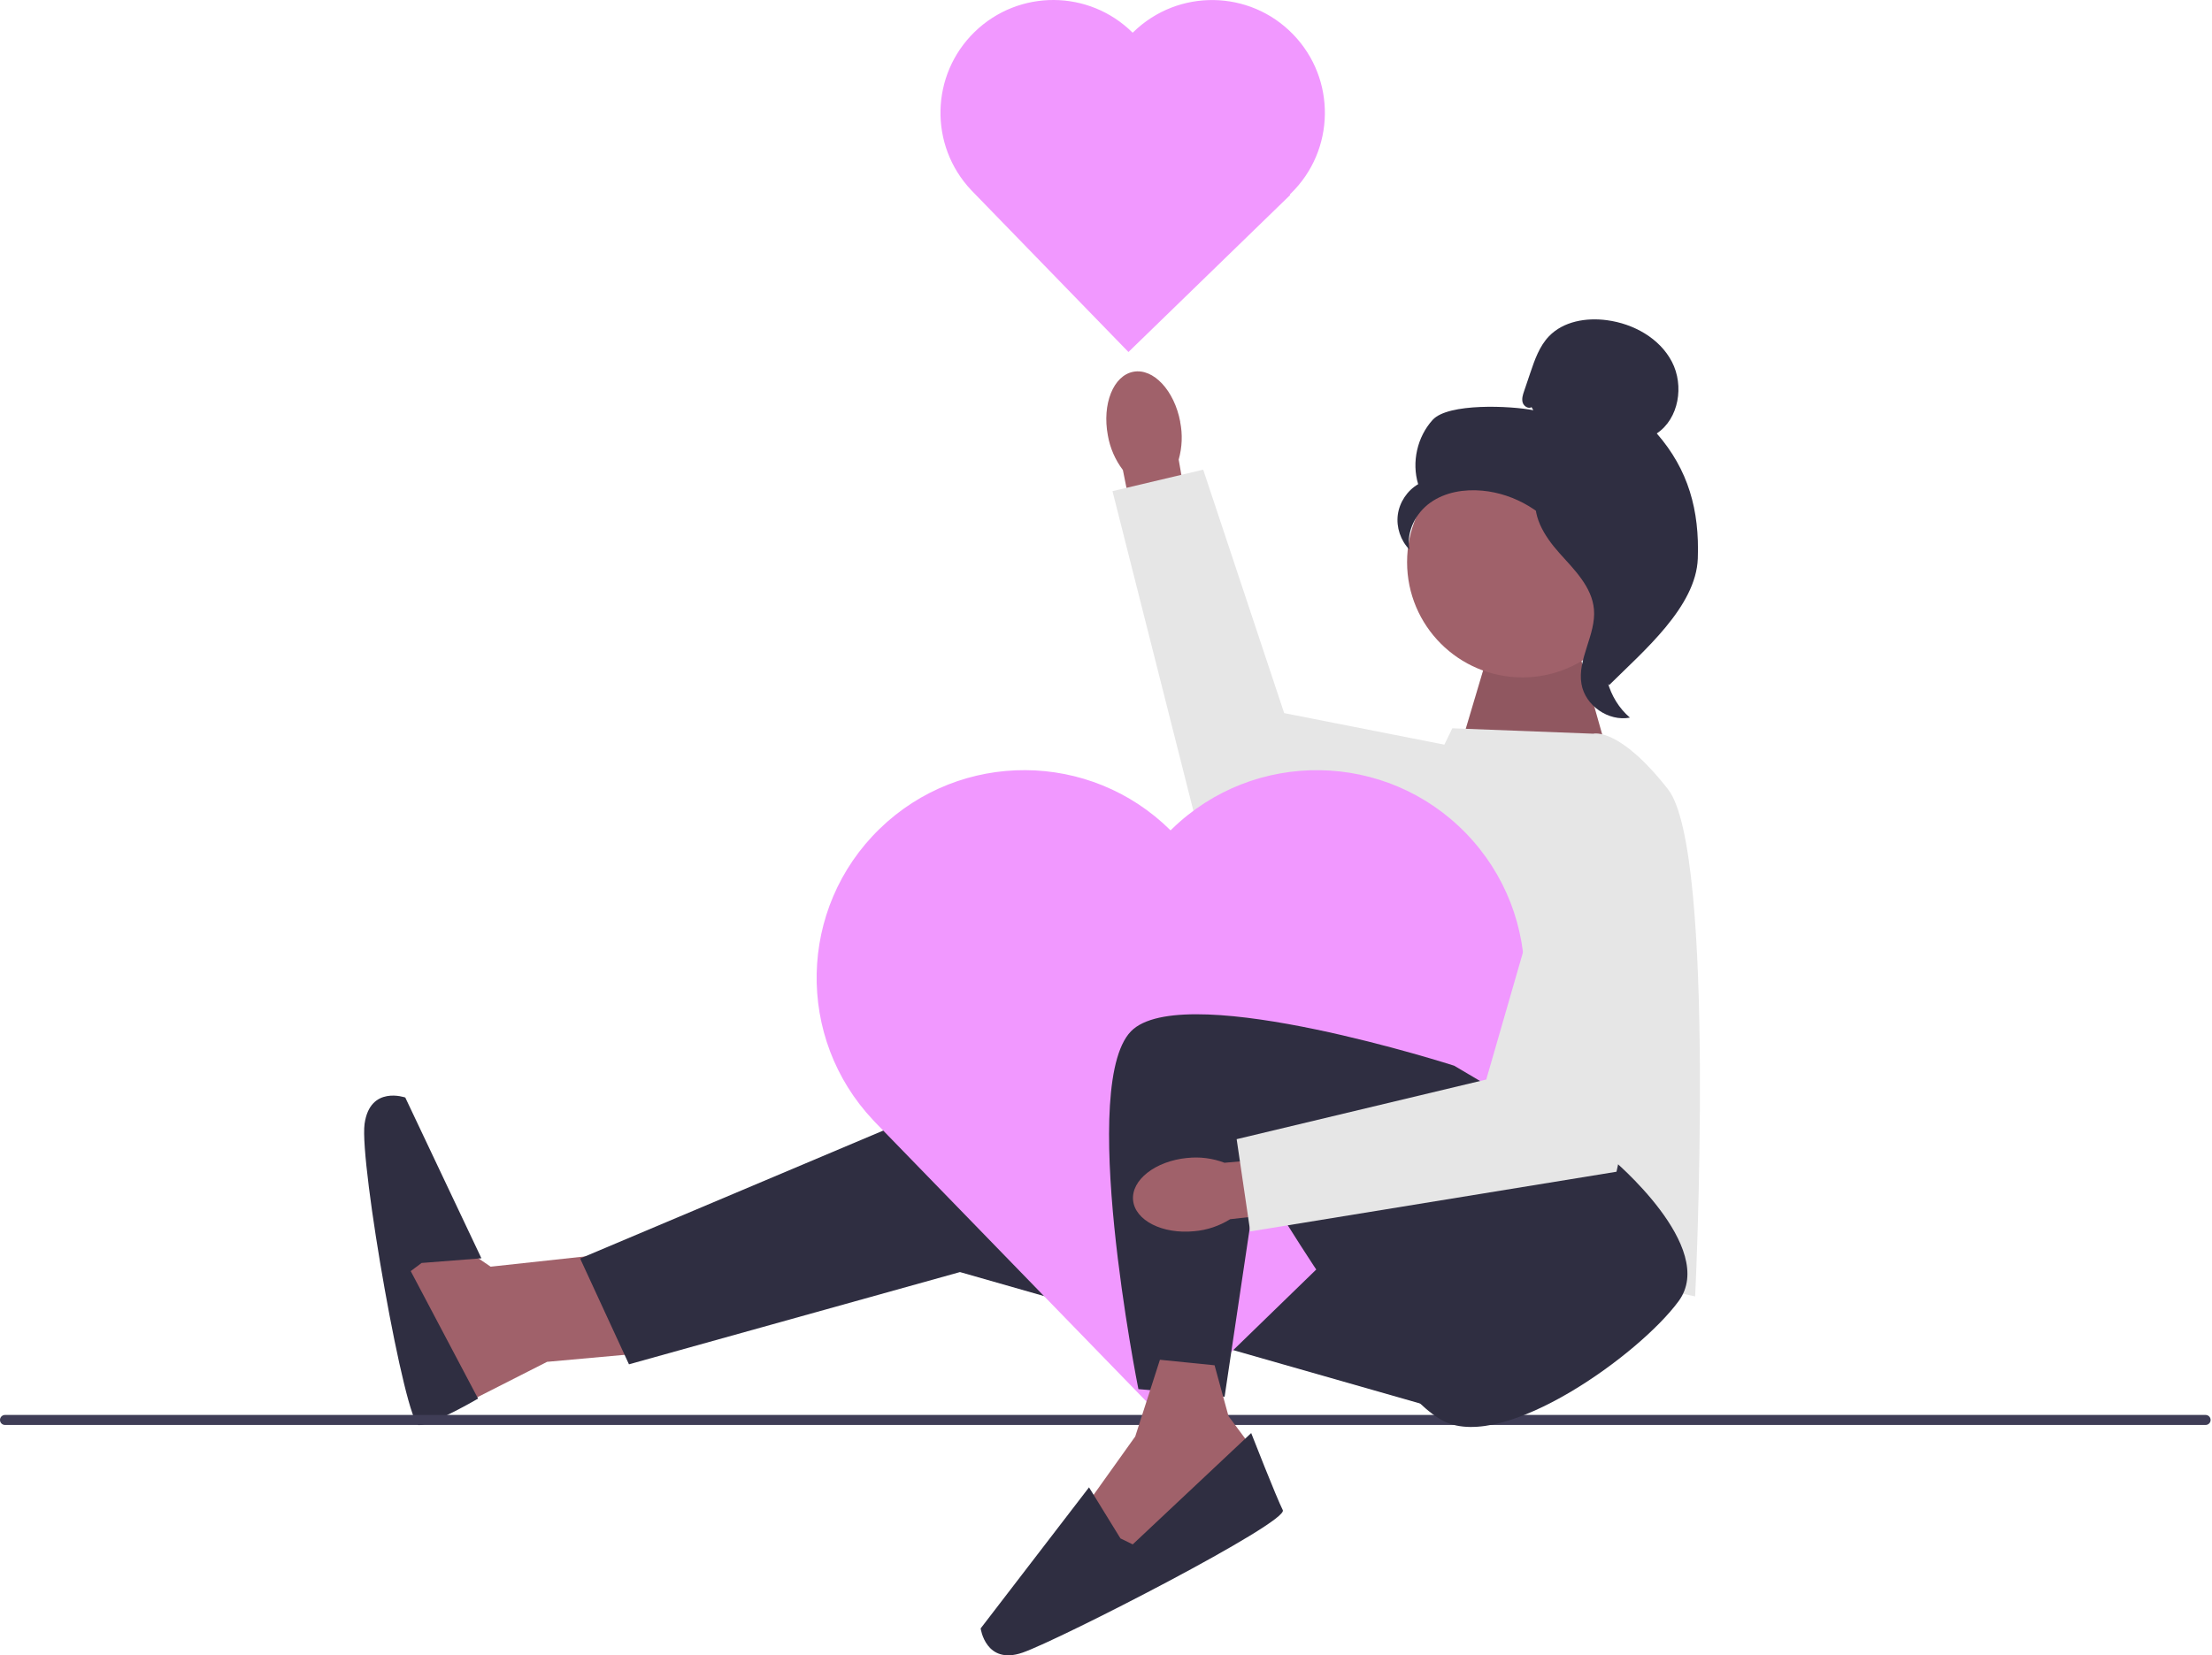 <svg width="525" height="393" viewBox="0 0 525 393" fill="none" xmlns="http://www.w3.org/2000/svg">
<g clip-path="url(#clip0_204_2)">
<path d="M146.06 297.499L116.45 300.719L102.28 291.059L94.08 300.719L98.02 321.099L102.52 337.189L129.85 323.309L151.86 321.319L146.06 297.499Z" fill="#A0616A"/>
<path d="M296.09 263.369L224.62 262.079L137.69 298.779L149.28 323.899L227.84 301.999L349.53 336.769L332.79 254.359L296.09 263.369Z" fill="#2F2E41"/>
<path d="M100.05 299.839L114.26 298.729L96.19 260.559C96.19 260.559 87.82 257.599 86.53 266.809C85.24 276.009 96.23 338.339 99.45 338.339C102.67 338.339 113.47 332.039 113.47 332.039L97.48 301.769L100.06 299.839L100.05 299.839Z" fill="#2F2E41"/>
<path d="M0 337.109C0 337.769 0.53 338.299 1.19 338.299H523.48C524.14 338.299 524.67 337.769 524.67 337.109C524.67 336.449 524.14 335.919 523.48 335.919H1.19C0.53 335.919 0 336.449 0 337.109Z" fill="#3F3D56"/>
<path d="M346.55 177.509L353.64 153.689L374.24 153.039L382.61 182.659L346.55 177.509Z" fill="#A0616A"/>
<path opacity="0.1" d="M346.55 177.509L353.64 153.689L374.24 153.039L382.61 182.659L346.55 177.509Z" fill="black"/>
<path d="M378.18 174.189L344.7 172.899L334.32 194.249L318.3 288.799L402.33 307.789C402.33 307.789 407.48 202.189 395.89 187.379C384.3 172.569 378.18 174.179 378.18 174.179V174.189Z" fill="#E6E6E6"/>
<path d="M280.12 100.149C278.72 92.699 273.75 87.369 269 88.259C264.25 89.149 261.54 95.909 262.94 103.369C263.46 106.359 264.68 109.169 266.51 111.589L272.82 143.099L285.27 140.569L279.75 109.109C280.58 106.189 280.7 103.119 280.1 100.149L280.12 100.149Z" fill="#A0616A"/>
<path d="M373.17 182.769L304.79 169.299L285.57 111.499L264.04 116.599L285.64 201.979L363.04 212.159L373.17 182.769Z" fill="#E6E6E6"/>
<path d="M269.03 7.569C268.96 7.639 268.9 7.699 268.83 7.769C258.48 -2.511 241.8 -2.601 231.33 7.569C220.83 17.769 220.47 34.519 230.53 45.159L230.78 45.419L267.83 83.569L306.24 46.269L306.13 46.159C306.19 46.099 306.26 46.039 306.33 45.979C316.94 35.679 317.18 18.729 306.88 8.129C296.58 -2.481 279.63 -2.721 269.03 7.579V7.569Z" fill="#F198FF"/>
<path d="M278.19 196.769C278.07 196.889 277.95 197.019 277.83 197.139C258.76 178.219 228.05 178.049 208.77 196.769C189.43 215.559 188.77 246.409 207.3 265.999L207.76 266.489L276 336.749L346.73 268.049L346.53 267.849C346.65 267.739 346.77 267.629 346.89 267.519C366.42 248.549 366.88 217.339 347.91 197.799C328.94 178.269 297.73 177.809 278.19 196.779V196.769Z" fill="#F198FF"/>
<path d="M382.52 275.079C382.52 275.079 407.79 296.129 398.41 308.899C389.04 321.669 357.16 344.529 342.76 337.439C328.36 330.349 298.47 279.109 298.47 279.109L290.65 331.599L270.19 329.789C270.19 329.789 255.33 255.649 269.03 244.279C282.74 232.909 345.14 253.009 345.14 253.009L382.51 275.089L382.52 275.079Z" fill="#2F2E41"/>
<path d="M275.3 322.819L269.44 341.029L257.23 358.139L266.59 372.149L296.34 352.559L296.24 342.479L291.57 336.189L288.27 324.129L275.3 322.819Z" fill="#A0616A"/>
<path d="M265.94 365.249L258.47 353.109L232.75 386.599C232.75 386.599 233.94 395.399 242.72 392.339C251.5 389.279 305.93 361.379 304.46 358.509C302.99 355.639 296.96 340.219 296.96 340.219L268.84 366.649L265.95 365.239L265.94 365.249Z" fill="#2F2E41"/>
<path d="M281.73 274.909C274.18 275.659 268.45 280.159 268.93 284.959C269.41 289.759 275.91 293.049 283.46 292.299C286.48 292.039 289.39 291.059 291.96 289.449L323.89 285.879L322.44 273.259L290.62 276.049C287.79 274.969 284.74 274.579 281.73 274.919L281.73 274.909Z" fill="#A0616A"/>
<path d="M372.07 189.329L352.75 256.289L293.51 270.449L296.73 292.349L383.66 278.179L400.47 201.949L372.07 189.329Z" fill="#E6E6E6"/>
<path d="M361.32 160.819C376.43 160.819 388.68 148.57 388.68 133.459C388.68 118.349 376.43 106.099 361.32 106.099C346.209 106.099 333.96 118.349 333.96 133.459C333.96 148.57 346.209 160.819 361.32 160.819Z" fill="#A0616A"/>
<path d="M363.5 96.669C362.71 97.129 361.65 96.429 361.39 95.549C361.14 94.669 361.43 93.729 361.73 92.869C362.22 91.409 362.71 89.949 363.21 88.499C364.26 85.399 365.37 82.189 367.64 79.829C371.06 76.269 376.5 75.359 381.4 76.019C387.69 76.859 393.89 80.269 396.82 85.899C399.74 91.529 398.5 99.389 393.22 102.899C400.75 111.529 403.37 121.149 402.96 132.589C402.55 144.039 390.07 154.569 381.94 162.629C380.12 161.529 378.47 156.369 379.47 154.489C380.47 152.619 379.04 150.439 380.27 148.719C381.5 146.999 382.54 149.739 381.29 148.029C380.5 146.949 383.58 144.449 382.41 143.809C376.74 140.669 374.85 133.599 371.28 128.179C366.98 121.649 359.62 117.219 351.84 116.489C347.55 116.089 343.02 116.819 339.51 119.309C335.99 121.799 333.72 126.249 334.53 130.479C332.42 128.339 331.37 125.189 331.76 122.209C332.16 119.229 333.99 116.469 336.59 114.949C335.01 109.729 336.36 103.719 340.03 99.679C343.7 95.639 358.57 96.329 363.92 97.389L363.51 96.679L363.5 96.669Z" fill="#2F2E41"/>
<path d="M364.34 116.639C371.43 117.409 376.55 123.549 380.87 129.219C383.36 132.489 385.97 136.099 385.91 140.209C385.85 144.359 383.07 147.929 381.74 151.869C379.57 158.309 381.68 165.959 386.85 170.369C381.75 171.339 376.23 167.509 375.35 162.389C374.32 156.429 378.84 150.679 378.31 144.649C377.84 139.339 373.66 135.259 370.1 131.289C366.54 127.319 363.21 122.059 364.84 116.989L364.34 116.649L364.34 116.639Z" fill="#2F2E41"/>
</g>
<defs>
<clipPath id="clip0_204_2">
<rect width="524.67" height="392.985" fill="white"/>
</clipPath>
</defs>
</svg>
